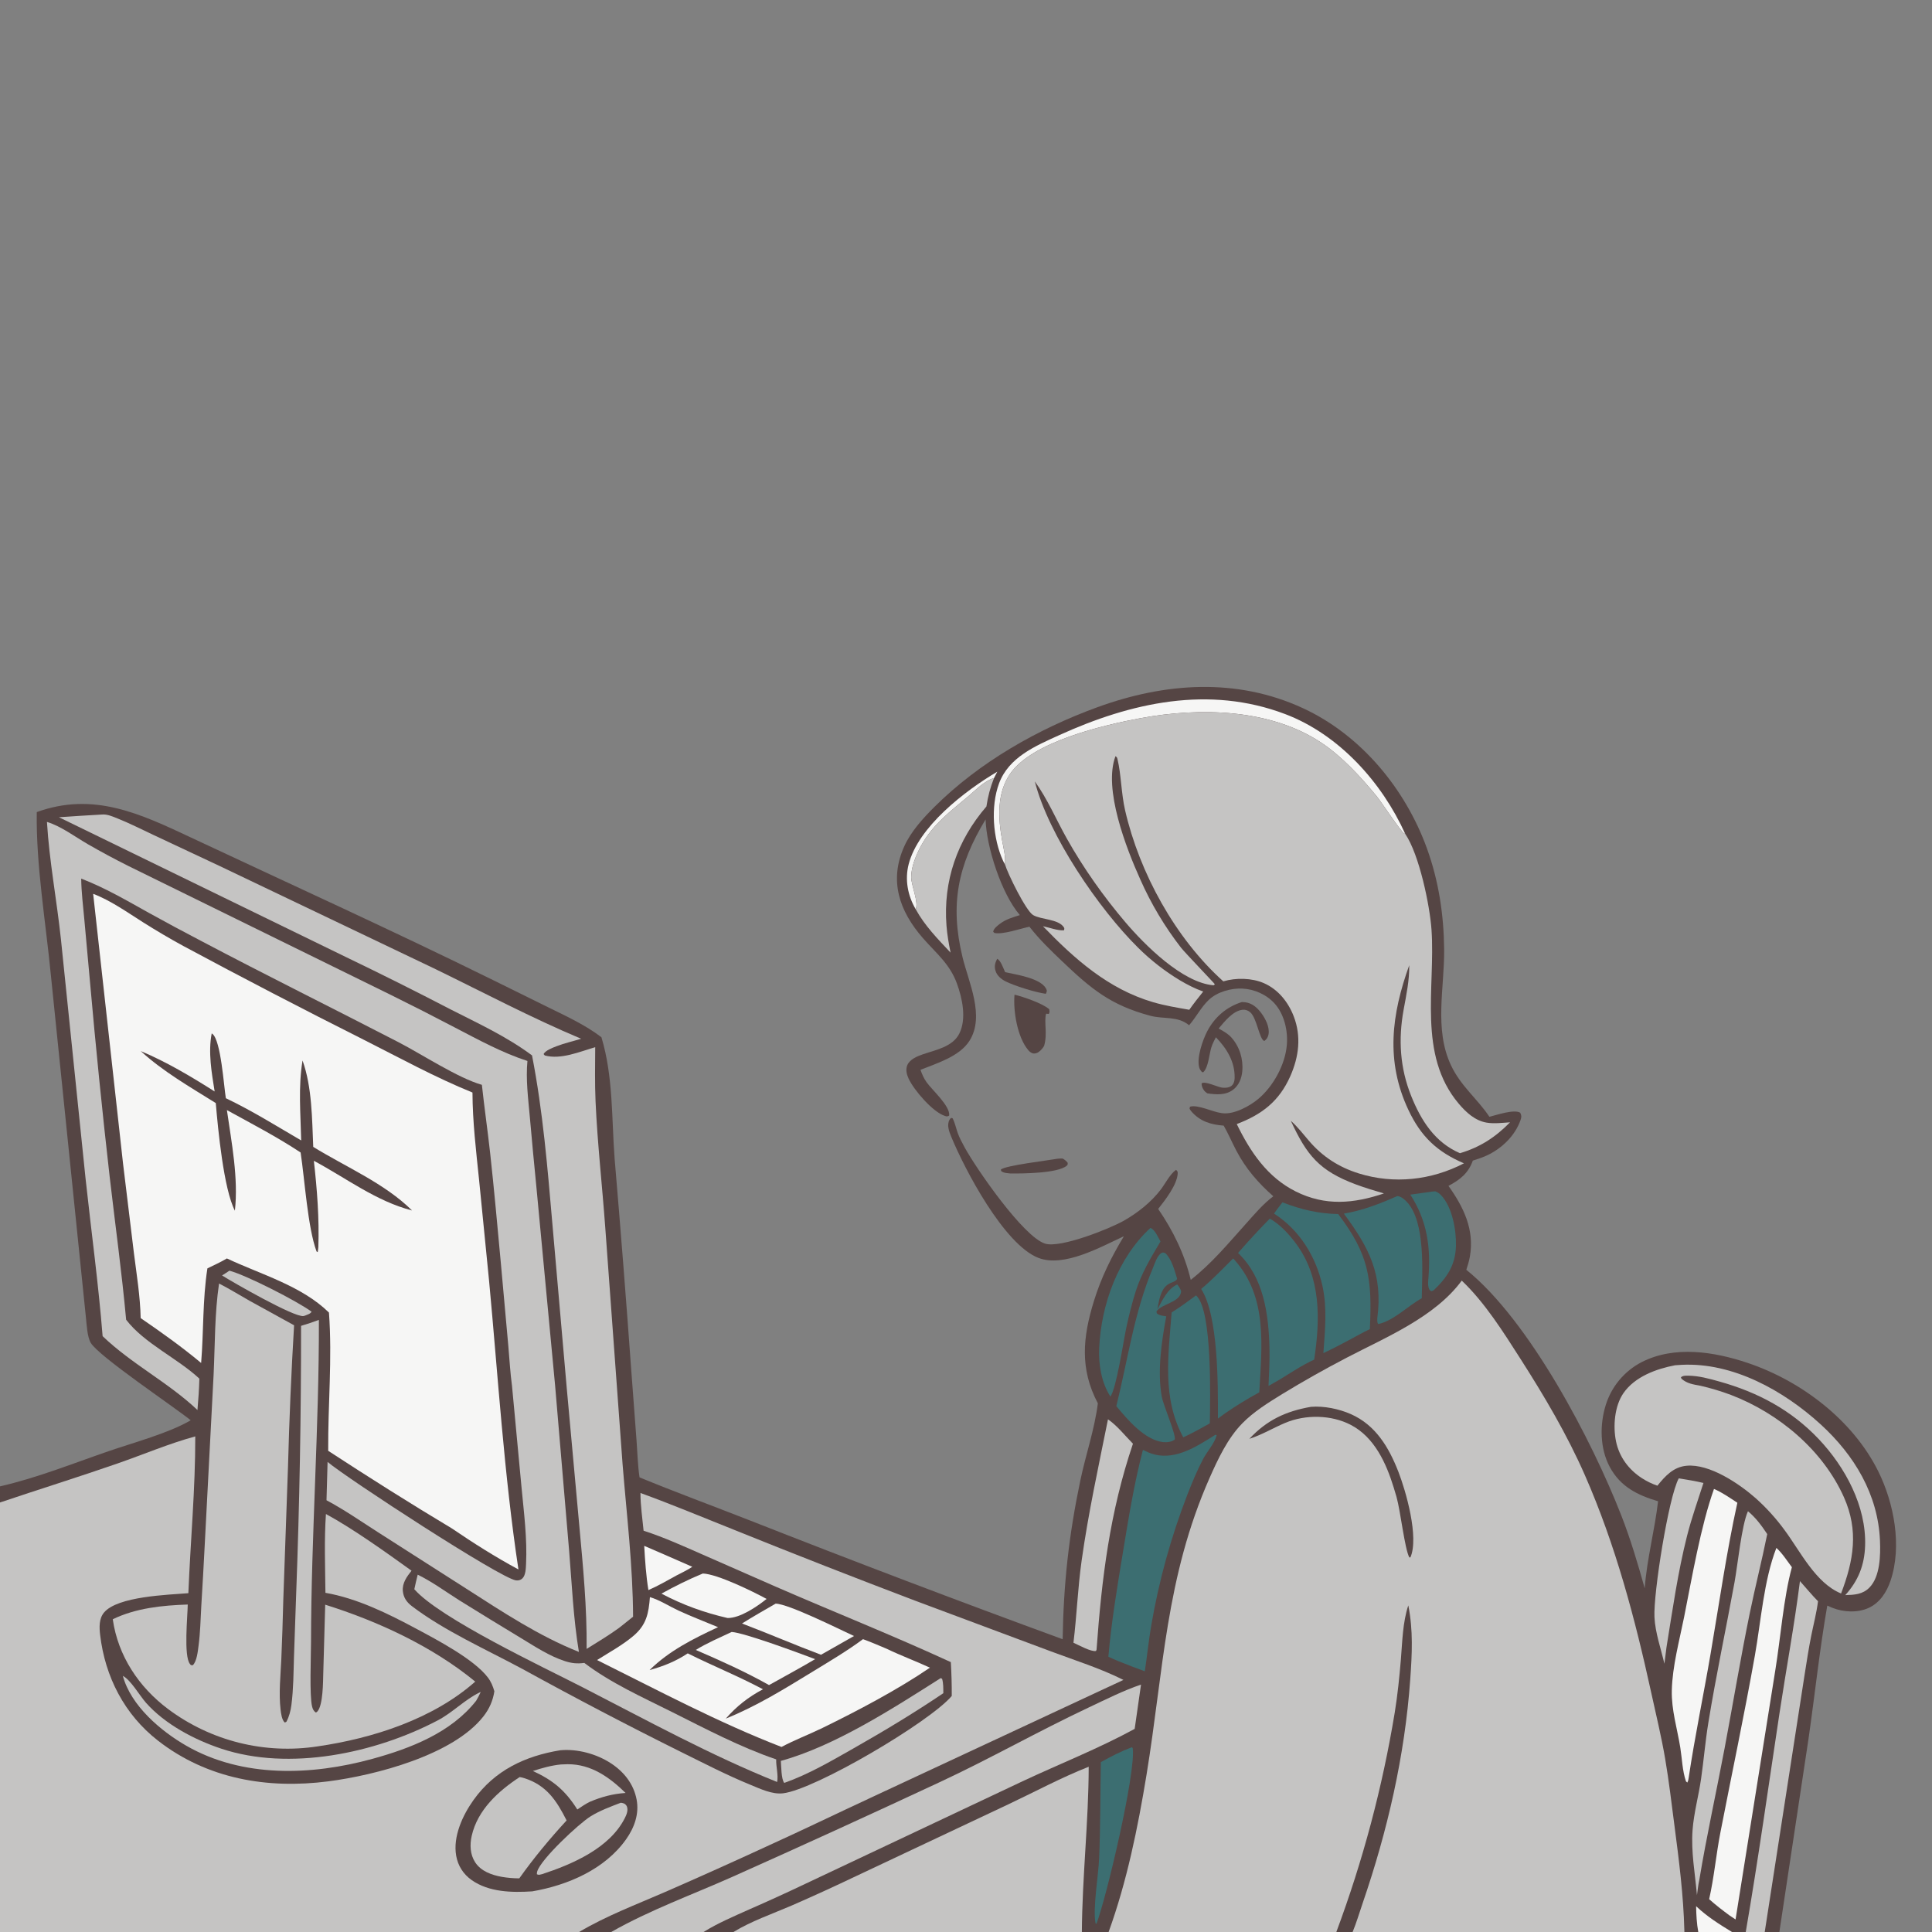 <?xml version="1.0" encoding="utf-8"?>
<svg xmlns="http://www.w3.org/2000/svg" width="1024" height="1024">
  <rect width="100%" height="100%" fill="#808080" stroke="none"/>
  <path fill="#554544" d="M528.528 508.151C530.515 509.217 531.727 513.146 532.742 515.257C538.384 516.555 551.29 518.327 554.403 523.92C555.087 525.15 554.828 525.593 554.311 526.734C548.894 526.012 537.826 522.574 532.939 520.127C530.619 518.965 528.378 517.054 527.621 514.489C526.906 512.07 527.424 510.334 528.528 508.151Z"/>
  <path fill="#554544" d="M560.447 614.162C561.476 613.998 562.26 614.03 563.296 614.068C564.436 614.771 565.094 615.255 565.918 616.349C565.854 617.096 566.012 617.324 565.39 617.856C560.671 621.895 542.022 622.029 535.49 621.972C534.125 621.809 532.456 621.775 531.247 621.074C530.463 620.62 530.731 620.872 530.449 619.915C532.712 617.723 555.789 615.019 560.447 614.162Z"/>
  <path fill="#554544" d="M537.714 527.196C542.246 528.264 552.784 531.889 556.12 534.93C556.275 536.145 556.443 536.246 555.893 537.408L554.442 537.295C553.269 541.976 555.294 547.695 553.415 554.305C553.063 554.912 552.693 555.466 552.226 555.993C551.111 557.248 549.875 558.359 548.098 558.386C546.896 558.405 545.786 557.523 545.04 556.65C539.228 549.845 536.951 535.868 537.714 527.196Z"/>
  <path fill="#554544" d="M658.239 531.098C658.798 531.117 659.348 531.148 659.904 531.214C663.651 531.66 666.313 534.031 668.509 536.959C670.694 539.873 673.056 544.452 672.348 548.221C672.063 549.734 671.365 550.842 670.124 551.744C667.481 551.055 666.172 539.431 662.584 536.465C661.416 535.5 660.01 535.02 658.487 535.205C653.399 535.822 649.03 541.466 645.918 545.11L646.792 545.624C648.959 546.878 650.951 547.993 652.653 549.885C656.981 554.696 659.018 561.338 658.439 567.764C658.1 571.528 656.667 575.219 653.582 577.562C649.566 580.613 644.602 580.169 639.916 579.512C639.346 579.082 638.718 578.651 638.273 578.079C637.429 576.996 636.779 575.574 636.904 574.194C638.776 572.814 645.448 576.288 647.994 576.505C649.717 576.651 651.881 576.478 653.129 575.131C654.068 574.117 654.351 572.687 654.382 571.351C654.582 562.741 650.197 555.718 644.45 549.766C643.547 551.462 642.655 553.226 642.062 555.058C640.877 558.713 640.531 565.826 637.681 568.363L636.99 568.136C636.462 567.467 635.94 566.842 635.679 566.015C634.073 560.913 637.434 551.213 639.875 546.561C643.825 539.032 650.12 533.65 658.239 531.098Z"/>
  <path fill="#554544" d="M487.883 567.033C488.709 569.41 489.629 571.514 491.087 573.586C493.966 577.679 503.763 586.274 503.078 591.298C502.107 591.789 501.944 591.824 500.844 591.476C494.402 589.439 484.414 577.796 481.598 571.733C480.559 569.495 479.89 566.859 480.919 564.491C482.245 561.441 486.109 559.854 489.039 558.838C495.863 556.471 504.949 554.889 508.469 547.797C512.382 539.913 510.048 529.108 507.18 521.266C503.374 510.862 496.303 505.372 489.266 497.336C476.555 482.822 471.071 466.636 479.343 448.434C482.887 440.635 489.296 433.614 495.315 427.629C519.15 403.929 550.094 386.355 581.526 374.884C617.325 361.821 655.417 359.028 690.77 375.439C721.472 389.691 744.901 418.156 756.317 449.708C762.57 466.99 765.25 484.93 765.431 503.241C765.631 523.577 760.018 545.418 769.05 564.61C774.292 575.75 782.96 582.252 789.417 591.916C793.39 590.964 802.232 587.83 805.729 589.733C806.478 591.199 806.485 592.01 805.944 593.579C803.021 602.068 795.736 608.997 787.68 612.585C785.382 613.608 783.028 614.4 780.628 615.144C778.242 621.889 773.796 625.311 767.723 628.544C775.807 639.916 781.566 651.754 779.057 666.065C778.647 668.404 777.923 670.763 777.182 673.016C810.628 699.925 843.838 763.515 859.389 803.396C864.273 815.921 868.109 828.887 871.73 841.826C872.9 826.252 877.021 811.157 878.815 795.704C867.849 792.454 858.841 787.974 853.227 777.544C847.944 767.729 847.827 755.124 851.098 744.625Q851.381 743.721 851.707 742.831Q852.034 741.942 852.404 741.069Q852.775 740.197 853.187 739.344Q853.6 738.491 854.054 737.659Q854.508 736.828 855.003 736.019Q855.498 735.211 856.031 734.428Q856.565 733.645 857.137 732.89Q857.709 732.134 858.317 731.407Q858.926 730.681 859.569 729.985Q860.212 729.289 860.889 728.626Q861.566 727.963 862.274 727.334Q862.983 726.705 863.722 726.111Q864.461 725.518 865.228 724.962Q865.995 724.405 866.789 723.887Q867.582 723.37 868.4 722.891Q869.218 722.413 870.059 721.976C887.508 713.06 908.526 716.397 926.306 722.375C954.72 731.928 982.072 752.71 995.531 779.868C1003.9 796.764 1008.21 819.573 1002.01 837.854C999.975 843.861 996.382 849.49 990.434 852.222C984.566 854.916 977.079 854.533 971.144 852.151Q969.804 851.607 968.493 850.998C964.389 874.566 961.907 898.409 958.478 922.083L943.103 1024L935.341 1024L925.284 1024L917.984 1024L900.129 1024L892.762 1024L716.915 1024L708.287 1024L587.588 1024L573.409 1024L388.742 1024L372.888 1024L323.953 1024L306.941 1024L0 1024L0 796.344L0 787.801C19.535 783.356 38.754 775.627 57.689 769.115C70.682 764.647 89.582 759.56 101.087 752.769C91.823 745.334 52.388 718.924 48.105 711.739C46.229 708.591 45.94 701.971 45.539 698.327L27.001 517.188C24.279 489 19.049 458.477 19.484 430.423C49.622 419.514 74.343 431.291 101.439 444.009C154.779 469.044 208.407 493.372 261.268 519.435L290.669 533.938C300.287 538.684 310.202 543.216 318.764 549.755C325.041 570.425 324.138 592.657 325.757 614.041Q330.534 670.159 334.587 726.334L337.403 763.85C337.875 770.187 338.023 776.774 338.969 783.043C358.13 790.911 377.497 798.048 396.776 805.592Q479.625 838.205 563.231 868.826C563.69 839.331 566.534 813.652 572.6 784.675C575.441 771.102 580.157 757.549 581.887 743.807C572.235 725.54 573.864 708.754 579.813 689.543C583.658 677.124 588.974 666.341 595.682 655.247C583.47 660.842 563.891 671.987 550.339 666.689C532.198 659.597 511.357 619.943 504.193 602.526C503.091 599.847 501.68 596.271 503.281 593.476C503.607 592.906 503.688 592.884 504.113 592.51L504.893 592.691C506.127 595.051 506.676 597.847 507.57 600.359C508.532 603.063 509.904 605.624 511.278 608.137C517.452 619.432 542.409 655.569 553.935 659.155C562.075 661.687 588.414 651.171 595.902 646.863C603.132 642.703 610.167 637.15 615.243 630.479C617.607 627.372 620.182 622.205 623.336 620.033C624.11 620.798 624.277 620.932 624.2 622.117C623.808 628.095 617.443 636.221 613.864 640.76C621.851 652.455 627.769 664.51 631.12 678.341C642.176 669.744 650.979 659.071 660.286 648.706C664.857 643.616 669.391 638.177 674.88 634.047C666.797 626.92 660.272 619.389 655.24 609.791C652.955 605.434 651.033 600.866 648.581 596.603C641.924 596.104 636.198 594.422 631.603 589.251C631.154 588.746 630.829 588.219 630.482 587.643L630.702 586.593C634.676 585.28 642.766 589.357 647.234 589.925C647.522 589.961 647.81 590.007 648.098 590.039C654.145 590.719 662.306 586.302 666.845 582.512C674.835 575.841 681.1 564.441 682.035 554.03C682.713 546.486 680.778 537.79 675.695 532.023C671.456 527.212 664.866 524.254 658.475 523.97C652.398 523.7 645.175 525.718 640.698 529.942C636.562 533.845 633.99 539.149 630.246 543.4C624.202 538.382 616.864 540.279 609.724 538.383C588.702 532.799 578.265 524.086 563.086 509.621C556.859 503.687 550.938 497.995 545.616 491.17C540.684 492.222 531.572 495.44 527.038 494.493L526.401 493.833C526.678 492.077 528.803 490.515 530.15 489.504C533.217 487.203 536.938 486.158 540.542 485.013C530.834 473.784 522.815 448.938 522.381 434.316C507.7 458.529 503.367 479.34 510.172 507.386C513.389 520.645 522.12 538.548 513.855 551.627C508.585 559.966 496.589 563.526 487.883 567.033Z"/>
  <path fill="#F6F6F5" d="M898.978 1010.33C904.686 1015.76 911.285 1019.91 917.984 1024L900.129 1024C899.293 1019.53 899.055 1014.87 898.978 1010.33Z"/>
  <path fill="#F6F6F5" d="M528.603 409.004L526.846 412.386C521.745 413.897 517.542 418.391 513.557 421.76C503.756 430.046 494.405 436.825 488.084 448.467C485.543 453.147 482.89 459.622 482.954 465.007C483.004 469.296 487.047 478.372 485.325 481.882C481.12 474.748 479.52 466.209 481.591 458.129C486.715 438.143 511.357 419.198 528.603 409.004Z"/>
  <path fill="#C5C4C3" d="M121.613 673.489C130.708 675.931 157.474 689.601 165.156 695.236C164.428 696.435 162.898 696.761 161.628 697.325C161.352 697.395 161.082 697.503 160.799 697.537C155.669 698.15 123.495 679.675 117.706 676.029L121.613 673.489Z"/>
  <path fill="#F6F6F5" d="M341.449 819.332Q354.224 824.824 366.942 830.448C364.298 832.192 361.341 833.575 358.531 835.041C353.641 837.732 348.791 840.549 343.671 842.784C342.419 835.083 341.885 827.121 341.449 819.332Z"/>
  <path d="M758.364 631.678C759.086 631.493 759.993 631.508 760.744 631.438C762.022 631.927 762.867 632.499 763.815 633.502C769.752 639.785 771.928 652.069 771.686 660.431C771.392 670.556 766.977 677.147 759.835 683.921L758.707 684.383C756.416 683.582 756.935 679.335 757.097 677.296C758.39 660.999 756.442 647.033 747.491 633.167L758.364 631.678Z" style="fill: rgb(60, 110, 113);"/>
  <path fill="#F6F6F5" d="M372.509 833.995C380.138 834.245 398.966 843.46 406.312 847.466C401.243 851.524 392.31 857.667 385.629 857.579C373.238 854.731 361.848 850.622 350.589 844.658C357.746 840.702 364.941 837.104 372.509 833.995Z"/>
  <path fill="#F6F6F5" d="M411.108 849.959C417.876 850.044 445.157 863.685 452.636 867.121L435.145 877.06C421.105 871.767 407.314 865.825 393.288 860.48C399.126 856.811 405.142 853.416 411.108 849.959Z"/>
  <path fill="#F6F6F5" d="M387.806 864.974C394.594 865.392 424.228 876.43 432.027 879.376C425.038 883.542 417.82 887.403 410.73 891.404L407.595 893.12C395.042 886.069 381.98 880.205 368.778 874.504C374.748 870.798 381.464 867.983 387.806 864.974Z"/>
  <path fill="#C5C4C3" d="M498.614 889.419L499.334 889.811C500.06 892.291 499.948 894.859 499.987 897.423C484.493 907.909 468.268 917.658 452 926.891C440.204 933.586 428.509 940.422 415.68 944.981C414.05 943.117 414.083 935.974 413.862 933.314C442.484 925.449 473.504 905.361 498.614 889.419Z"/>
  <path d="M599.952 926.042L600.377 926.588C602.114 939.317 586.47 1005.75 581.125 1019.7L580.66 1019.43C579.139 1011.35 582.152 994.417 582.55 985.132C583.28 968.119 583.152 951.01 583.472 933.981C588.82 930.97 594.202 928.206 599.952 926.042Z" style="fill: rgb(60, 110, 113);"/>
  <path fill="#C5C4C3" d="M889.77 783.571C894.187 784.236 898.515 784.978 902.866 785.999C899.896 795.344 896.561 804.6 894.156 814.114C889.263 833.472 886.467 853.424 883.271 873.119Q882.671 877.458 882.169 881.809C880.309 873.79 877.294 865.344 876.898 857.112C876.288 844.452 884.36 793.524 889.77 783.571Z"/>
  <path d="M609.757 650.826C612.126 651.681 613.865 655.869 615.085 658.018C610.038 666.459 605.028 674.84 602.009 684.269C600.023 690.47 598.458 696.845 597.074 703.204C595.419 710.81 591.825 735.459 588.553 740.223C583.78 732.956 582.184 723.062 582.583 714.517C583.662 691.41 592.494 666.725 609.757 650.826Z" style="fill: rgb(60, 110, 113);"/>
  <path fill="#C5C4C3" d="M65.112 888.263C69.219 890.314 74.035 898.718 77.334 902.455C87.425 913.887 102.995 922.082 117.302 926.84C153.398 938.846 198.846 929.294 232.073 911.808C239.946 907.665 246.319 900.847 254.19 897.052C254.389 896.956 254.591 896.868 254.792 896.776C254.08 898.395 253.254 899.902 252.379 901.437C238.99 918.416 217.566 926.691 197.283 932.258C165.076 941.098 128.524 942.403 98.739 925.27C85.132 917.443 69.386 904.058 65.112 888.263Z"/>
  <path fill="#F6F6F5" d="M532.667 458.164C532.286 457.511 531.94 456.888 531.625 456.199C526.237 444.38 524.964 427.492 529.514 415.228C534.683 401.299 548.845 395.359 561.455 389.625C599.424 372.361 640.715 363.119 681.206 378.495C709.736 389.329 732.418 414.599 744.818 442.009C744.584 441.882 744.345 441.766 744.117 441.629C742.326 440.555 732.094 424.984 729.646 422.009C721.272 411.833 711.393 401.018 700.409 393.702C673.209 375.584 635.834 374.869 604.647 380.628C584.916 384.272 547.08 393.07 535.39 410.123C528.239 420.555 529.047 433.627 531.162 445.535C531.871 449.522 533.106 454.106 532.667 458.164Z"/>
  <path d="M633.886 686.593C633.992 686.679 634.108 686.755 634.206 686.851C642.599 695.108 641.425 741.316 641.229 754.416C636.587 756.998 631.983 759.609 627.147 761.815C615.792 740.841 619.275 718.354 620.995 695.606C625.483 692.839 629.666 689.745 633.886 686.593Z" style="fill: rgb(60, 110, 113);"/>
  <path fill="#C5C4C3" d="M485.325 481.882C487.047 478.372 483.004 469.296 482.954 465.007C482.89 459.622 485.543 453.147 488.084 448.467C494.405 436.825 503.756 430.046 513.557 421.76C517.542 418.391 521.745 413.897 526.846 412.386C524.86 417.394 523.619 422.135 522.82 427.456C507.346 445.421 499.82 466.917 501.661 490.646C502.034 495.45 502.86 500.183 503.822 504.9C496.988 497.622 490.156 490.708 485.325 481.882Z"/>
  <path fill="#C5C4C3" d="M587.255 752.265C592.224 755.71 596.251 760.901 600.49 765.195C588.236 801.414 583.947 836.389 581.195 874.379L580.892 875.035C578.409 875.652 571.578 871.856 568.956 870.681C570.708 856.238 571.254 841.644 573.276 827.232C576.802 802.104 582.258 777.14 587.255 752.265Z"/>
  <path d="M740.591 633.937C742.64 634.117 744.392 635.66 745.741 637.117C755.641 647.816 753.797 674.148 753.563 688.087C746.155 692.193 738.882 699.864 730.554 701.791C729.785 700.888 730.013 700.019 729.974 698.865C733.073 675.414 725.67 661.336 712.265 643.247C722.308 641.543 731.336 638.019 740.591 633.937Z" style="fill: rgb(60, 110, 113);"/>
  <path d="M591.672 745.284C597.813 720.58 601.084 695.7 611.079 672.033C612.09 669.64 613.28 665.435 615.654 664.095C616.41 663.669 616.799 663.965 617.586 664.145C621.065 667.356 622.517 673.304 623.902 677.737C623.373 678.97 622.471 679.094 621.309 679.678C619.074 680.38 617.354 681.874 616.247 683.934C614.6 686.999 614.054 690.558 613.438 693.946C616.136 689.145 618.691 683.19 623.951 680.798C624.964 682.018 625.489 682.856 626.026 684.346C625.743 690.364 615.708 690.891 612.923 695.117L613.144 696.088C614.521 697.323 616.383 697.39 618.142 697.668C615.654 710.975 613.346 726.814 615.745 740.188C616.596 744.932 623.253 759.944 622.666 762.983C621.075 764.242 618.412 764.585 616.431 764.346C606.607 763.158 597.612 752.435 591.672 745.284Z" style="fill: rgb(60, 110, 113);"/>
  <path d="M653.592 667.015C653.88 667.306 654.167 667.6 654.439 667.908C671.989 687.708 668.777 713.48 667.441 737.971Q658.068 743.06 649.287 749.112L645.534 751.871C645.55 734.386 645.843 697.378 636.642 683.179C642.612 678.211 648.078 672.474 653.592 667.015Z" style="fill: rgb(60, 110, 113);"/>
  <path fill="#C5C4C3" d="M954.011 838.022C957.201 841.546 960.242 845.33 963.588 848.694C962.83 854.758 961.243 860.774 960.034 866.77C958.65 873.635 957.588 880.574 956.5 887.491L935.341 1024L925.284 1024C931.935 985.406 937.321 946.646 943.186 907.928C946.714 884.632 951.059 861.394 954.011 838.022Z"/>
  <path d="M679.717 637.27C689.558 641.079 698.695 643.238 709.275 643.484C725.638 665.001 727.326 677.892 726.055 704.447C722.517 706.128 719.069 708.122 715.604 709.958C710.909 712.436 706.233 714.937 701.416 717.173C702.276 705.237 703.517 693.419 700.929 681.582C697.536 666.068 688.768 651.866 675.279 643.239C676.642 641.177 678.219 639.236 679.717 637.27Z" style="fill: rgb(60, 110, 113);"/>
  <path fill="#C5C4C3" d="M926.453 800.98C930.612 804.414 933.702 808.645 936.669 813.103C933.84 827.167 930.277 841.045 927.401 855.08C922.527 878.875 918.549 902.886 914.049 926.754C909.667 949.992 904.546 973.038 900.668 996.38C900.056 998.984 899.829 1001.84 899.425 1004.49C898.422 992.947 896.227 981.588 897.099 969.931C897.778 960.846 900.287 951.922 901.592 942.907C903.026 933.003 903.834 923.023 905.446 913.139C909.509 888.229 914.805 863.434 919.342 838.597C921.012 829.457 923.106 808.336 926.453 800.98Z"/>
  <path d="M673.017 645.888C678.464 648.965 683.227 654.15 686.909 659.127C700.277 677.194 699.76 699.399 696.543 720.627C690.175 723.539 684.202 727.552 678.238 731.203L672.342 734.579C672.623 727.798 673.014 720.983 672.835 714.195C672.365 696.338 669.775 677 656.186 664.097Q664.33 654.741 673.017 645.888Z" style="fill: rgb(60, 110, 113);"/>
  <path fill="#C5C4C3" d="M221.389 834.612C229.091 838.368 236.298 843.686 243.55 848.262Q259.849 858.397 276.283 868.31C283.599 872.744 291.133 877.727 299.305 880.394C302.944 881.581 305.889 881.897 309.704 881.383C323.692 892.031 340.498 899.551 356.156 907.388C374.071 916.355 392.408 926.056 411.393 932.508C411.267 936.421 412.613 940.732 411.896 944.493C376.516 930.281 342.736 911.724 308.85 894.322C288.065 883.648 233.181 857.818 219.6 842.329C220.109 839.747 220.786 837.174 221.389 834.612Z"/>
  <path fill="#F6F6F5" d="M908.447 789.173C912.812 791.015 916.873 793.907 920.832 796.493C915.041 822.862 911.195 849.95 906.644 876.571C902.887 898.546 898.305 920.331 895.009 942.389C894.921 943.328 894.729 943.942 894.328 944.795L893.595 944.152C891.692 938.623 891.518 932.029 890.584 926.224C888.964 916.157 885.851 906.284 886.094 895.979C886.398 883.098 890.105 869.626 892.625 857.012C896.834 835.942 901.417 808.899 908.447 789.173Z"/>
  <path fill="#F6F6F5" d="M941.52 820.427C944.624 823.191 947.217 827.328 949.737 830.651C945.331 846.772 943.726 868.207 940.973 885.119L919.883 1017.35L916.757 1015.28C912.987 1012.5 909.378 1009.73 905.887 1006.6C908.516 995.025 909.569 982.956 911.841 971.281C917.918 940.044 924.536 908.838 930.114 877.509C933.351 859.332 934.854 837.541 941.52 820.427Z"/>
  <path d="M644.236 760.438L644.856 760.73C643.797 764.905 639.724 769.42 637.66 773.336C634.48 779.369 631.816 785.822 629.344 792.173Q626.097 800.559 623.273 809.096Q620.448 817.634 618.052 826.301Q615.656 834.969 613.694 843.745Q611.733 852.521 610.211 861.384C608.807 869.502 608.01 877.686 606.778 885.826Q599.523 883.193 592.374 880.287C590.718 879.612 589.093 878.833 587.46 878.104C589.059 859.597 592.105 841.412 595.118 823.102C598.128 804.815 601.08 786.413 605.772 768.471C607.708 769.431 609.789 770.388 611.893 770.911C623.671 773.839 634.743 766.322 644.236 760.438Z" style="fill: rgb(60, 110, 113);"/>
  <path fill="#F6F6F5" d="M344.477 846.516C349.54 847.982 354.793 851.393 359.611 853.628C366.475 856.811 373.613 859.503 380.592 862.438C367.558 868.49 354.622 874.947 344.297 885.164C351.773 883.092 358.022 880.604 364.521 876.322C377.691 882.894 391.386 888.423 404.386 895.348C396.619 899.475 390.469 904.296 384.682 910.903C400.905 904.334 415.291 895.453 430.166 886.354C439.389 880.712 448.714 875.229 457.414 868.791C461.622 870.304 465.741 872.129 469.874 873.841C477.368 877.471 485.316 880.388 492.893 883.902C475.906 895.504 454.416 906.828 435.873 915.871C428.717 919.361 421.235 922.166 414.214 925.924C380.739 912.982 348.579 895.823 316.465 879.856C322.938 875.755 329.963 871.964 335.808 866.984C342.699 861.113 343.781 855.063 344.477 846.516Z"/>
  <path fill="#C5C4C3" d="M323.953 1024C344.526 1012.3 366.688 1004.34 388.24 994.734Q443.192 970.187 497.732 944.736C524.606 932.25 550.4 917.522 577.222 904.915C586.208 900.691 595.356 896.049 604.76 892.865L601.402 916.343C582.262 926.778 561.668 934.879 541.934 944.127L426.648 998.553Q411.936 1005.56 397.004 1012.08C388.956 1015.69 380.389 1019.32 372.888 1024L323.953 1024Z"/>
  <path fill="#C5C4C3" d="M887.799 723.623Q889.533 723.478 891.27 723.388C918.522 722.02 945.439 737.093 964.988 754.94C982.795 771.197 995.42 792.084 996.426 816.601C996.739 824.222 996.54 835.592 990.874 841.4C987.244 845.122 982.864 845.292 978.021 845.464C984.943 837.809 988.203 829.575 988.547 819.245C989.243 798.356 977.977 777.538 963.958 762.735C949.364 747.326 931.683 737.942 911.426 732.269C905.974 730.743 900.415 729.173 894.71 729.134C893.385 729.124 891.899 729.07 890.913 730.022L891.249 730.804C894.285 733.357 897.335 733.753 901.115 734.442Q909.424 736.34 917.406 739.328C942.723 749 966.204 768.588 977.35 793.631C985.208 811.285 982.492 827.046 975.804 844.578C962.259 839.021 954.202 822.214 945.84 810.958Q942.455 806.324 938.6 802.072Q934.745 797.821 930.463 794C921.777 786.373 906.126 775.754 893.923 776.877C886.92 777.521 882.595 782.331 878.449 787.45Q876.266 786.699 874.19 785.688Q872.115 784.676 870.178 783.419C863.216 778.881 858.242 772.206 856.531 763.999C854.86 755.981 855.725 745.259 860.438 738.421C866.466 729.676 877.815 725.53 887.799 723.623Z"/>
  <path fill="#C5C4C3" d="M388.742 1024C398.158 1018.25 409.298 1014.4 419.435 1010.05Q436.732 1002.5 453.764 994.363L534.872 956.122C548.804 949.531 562.698 942.057 577.034 936.417C576.972 965.621 573.601 994.763 573.409 1024L388.742 1024Z"/>
  <path fill="#C5C4C3" d="M54.208 431.709C56.843 431.468 59.915 432.85 62.327 433.812C68.844 436.413 75.132 439.638 81.486 442.612L116.136 458.871L230.879 513.682C256.451 526.137 281.779 539.536 308.005 550.561C303.663 551.911 299.232 552.883 294.975 554.524C293.033 555.272 288.98 556.793 288.129 558.693L288.753 559.422C297.283 561.745 307.261 557.415 315.468 555.03C315.418 564.602 315.229 574.181 315.655 583.747C316.651 606.061 319.186 628.373 320.803 650.657L329.98 776.077C332.149 802.931 335.441 829.934 335.544 856.892L328.108 862.817C322.575 866.824 316.723 870.348 310.923 873.95C311.14 852.062 309.049 830.615 307.059 808.851L300.37 735.5L292.828 649.257C290.208 619.068 287.794 589.171 281.983 559.38C268.467 549.339 253.639 542.548 238.735 534.953Q211.392 520.745 183.624 507.388L31.244 433.155Q42.721 432.349 54.208 431.709Z"/>
  <path fill="#C5C4C3" d="M116.101 680.293C121.646 683.123 127.012 686.475 132.442 689.532L155.871 702.425Q153.633 739.953 152.643 777.534L150.143 848.269Q149.762 863.859 149.103 879.44C148.707 888.14 147.696 897.392 148.7 906.044C148.926 907.997 149.362 911.714 150.983 912.988L151.795 912.566C153.277 909.802 154.051 906.768 154.454 903.668C155.551 895.224 155.551 886.569 155.82 878.063L157.007 843.972Q159.643 773.373 159.575 702.724C162.783 701.793 165.893 700.741 169.019 699.564C169.16 756.499 164.946 813.317 164.85 870.249C164.838 877.894 163.971 898.673 165.428 904.546C165.755 905.863 166.281 907.005 167.472 907.677C167.737 907.475 168.05 907.323 168.269 907.071C171.26 903.616 171.204 891.35 171.343 886.779L172.364 850.515C200.275 859.266 229.186 872.615 251.889 891.286C229.536 911.091 197.643 921.36 168.398 925.606Q167.102 925.806 165.801 925.974Q164.501 926.141 163.196 926.276Q161.892 926.412 160.584 926.515Q159.277 926.617 157.968 926.688Q156.658 926.758 155.347 926.796Q154.036 926.834 152.725 926.839Q151.414 926.844 150.103 926.817Q148.791 926.789 147.481 926.73Q146.171 926.67 144.863 926.577Q143.555 926.485 142.25 926.36Q140.944 926.235 139.642 926.078Q138.34 925.921 137.043 925.731Q135.745 925.542 134.453 925.32Q133.16 925.098 131.873 924.844Q130.587 924.591 129.307 924.305Q128.027 924.02 126.755 923.702Q125.482 923.385 124.218 923.036Q122.954 922.687 121.699 922.307Q120.444 921.927 119.198 921.516Q117.953 921.105 116.718 920.663Q115.484 920.221 114.26 919.748Q113.037 919.276 111.826 918.773Q110.615 918.271 109.416 917.738Q108.218 917.205 107.033 916.643Q105.848 916.081 104.678 915.489Q103.507 914.898 102.352 914.277Q101.197 913.657 100.057 913.008Q98.917 912.359 97.794 911.682Q96.671 911.005 95.565 910.301Q94.459 909.596 93.371 908.864Q92.283 908.132 91.213 907.374Q90.144 906.615 89.093 905.83C73.543 894.194 62.518 877.586 59.769 858.24C72.034 852.286 86.044 850.878 99.509 850.43C99.463 856.189 97.256 877.843 100.687 881.952C101.364 882.763 101.013 882.504 102.183 882.617C104.36 880.499 104.852 875.168 105.246 872.207C106.16 865.324 106.294 858.231 106.687 851.294Q107.691 834.917 108.527 818.53L113.219 728.538C113.978 712.524 113.744 696.164 116.101 680.293Z"/>
  <path fill="#C5C4C3" d="M24.885 435.635C32.316 437.872 39.764 443.511 46.525 447.421Q57.149 453.536 68.111 459.024L207.165 527.332Q224.347 535.811 241.309 544.721C253.715 551.169 266.212 558.02 279.551 562.335C278.626 572.042 279.947 582.231 280.811 591.917Q282.452 610.539 284.301 629.141L294.208 734.235L301.659 822.037C303.118 839.886 303.888 857.875 306.835 875.557C285.485 867.06 266.364 854.352 247.114 842.011L200.247 812.055C191.293 806.315 182.448 800.165 173.052 795.174L173.622 774.852C183.646 783.364 265.059 836.474 273.469 837.633C274.758 837.811 275.97 837.495 276.917 836.56C278.651 834.848 278.714 831.152 278.826 828.818C279.462 815.506 277.689 801.731 276.435 788.483L271.362 734.448C270.415 727.53 270.055 720.415 269.426 713.454L265.456 669.409C263.636 649.922 261.914 630.398 259.765 610.945C258.439 598.943 256.694 586.991 255.412 574.984C242.693 571.368 223.71 558.849 211.192 552.378C176.403 534.394 141.315 517.03 106.667 498.751Q92.67 491.454 78.86 483.81C67.169 477.303 55.561 470.478 43.033 465.68C43.133 472.87 44.031 480.121 44.69 487.28L47.682 520.22Q52.254 572.04 58.131 623.728C61.055 648.998 64.536 674.145 66.858 699.488C76.463 712.03 93.967 719.816 105.67 730.701C105.511 736.275 105.159 741.783 104.656 747.337C89.121 732.655 69.83 722.998 54.391 708.2C52.167 680.278 48.368 652.634 45.364 624.798L32.304 497.912C30.103 477.181 26.13 456.437 24.885 435.635Z"/>
  <path fill="#C5C4C3" d="M532.667 458.164C533.106 454.106 531.871 449.522 531.162 445.535C529.047 433.627 528.239 420.555 535.39 410.123C547.08 393.07 584.916 384.272 604.647 380.628C635.834 374.869 673.209 375.584 700.409 393.702C711.393 401.018 721.272 411.833 729.646 422.009C732.094 424.984 742.326 440.555 744.117 441.629C744.345 441.766 744.584 441.882 744.818 442.009C752.207 452.818 757.86 479.916 758.737 492.904C760.812 523.604 751.316 559.055 773.107 584.91C776.988 589.515 781.724 593.942 787.875 595.006C791.872 595.696 796.332 595.108 800.355 594.849C792.585 602.774 784.486 608.051 773.808 611.221C760.542 605.526 753.164 593.88 747.947 580.855C741.998 566.005 741.088 550.926 743.929 535.272C745.382 527.264 747.025 519.773 746.929 511.59C737.57 537.612 734.291 562.344 746.455 588.224C753.108 602.379 761.646 610.478 775.921 616.588C758.662 625.557 738.825 627.754 720.165 621.932C709.643 618.648 701.022 613.096 693.856 604.748C690.726 601.1 687.745 597.213 684.147 594.012C692.604 612.287 699.181 620.507 718.63 627.769C723.506 629.589 728.512 631.071 733.501 632.548C717.381 637.976 702.372 639.314 686.743 631.493C671.71 623.97 662.673 610.491 655.509 595.779C668.84 590.71 677.971 583.717 683.874 570.424C688.442 560.136 689.818 549.301 685.682 538.627C682.753 531.066 677.428 524.382 669.862 521.081C663.479 518.295 655.021 518.156 648.382 520.14C622.955 497.341 603.953 462.661 596.316 429.447C594.277 420.578 594.229 410.351 592.326 402.538C592.082 401.536 592.089 401.41 591.232 400.777C584.679 418.074 596.88 449.485 604.39 466.146Q606.522 470.973 608.946 475.661Q611.369 480.348 614.074 484.879Q616.778 489.41 619.755 493.768Q622.731 498.125 625.968 502.293C628.057 504.953 643.707 521.224 643.904 521.69L643.273 522.233C626.768 520.914 606.809 500.938 596.468 488.786C584.876 475.166 574.218 460.064 565.451 444.471C559.788 434.397 555.247 423.553 548.472 414.15C555.646 442.554 582.415 481.788 603.344 502.429Q608.309 507.344 613.821 511.637Q619.332 515.93 625.313 519.541C629.265 521.889 633.388 524.01 637.732 525.536C635.189 528.708 632.677 531.871 630.344 535.202C623.938 534.075 617.439 533.022 611.191 531.191C587.423 524.228 569.586 508.306 552.789 490.928C556.177 491.583 560.62 493.366 563.968 493.061C564.067 492.418 564.266 492.117 563.885 491.522C560.994 487.008 551.743 487.508 547.557 484.993C543.72 482.689 534.108 463.07 532.667 458.164Z"/>
  <path fill="#F6F6F5" d="M49.378 473.755C58.44 477.125 67.541 483.601 75.679 488.743C82.779 493.229 89.908 497.443 97.284 501.458Q144.647 526.889 192.681 551.031C211.778 560.673 230.573 570.998 250.419 579.065C250.478 594.519 252.332 609.934 253.914 625.287L259.225 678.909C264 729.847 267.14 781.241 274.779 831.838C262.524 825.233 250.905 817.858 239.395 810.032C217.368 796.847 195.457 782.991 173.957 768.961C173.792 744.411 176.162 720.256 174.355 695.683C159.808 681.428 138.223 675.478 120.252 667C116.949 668.977 113.39 670.575 109.93 672.262C107.336 688.879 107.973 705.696 106.608 722.41C96.443 713.912 85.479 706.115 74.555 698.623C74.318 687.074 72.433 675.699 70.988 664.263L65.213 616.696L49.378 473.755Z"/>
  <path fill="#554544" d="M112.202 547.742C112.343 547.827 112.497 547.894 112.626 547.998C117.109 551.61 118.64 575.731 119.706 582.076C133.464 588.638 146.484 596.772 159.634 604.453C159.325 590.278 158.017 576.151 160.355 562.076C165.417 576.303 165.369 592.913 166.026 607.871C183.263 618.508 203.913 627.202 218.398 641.576C199.397 636.71 183.414 624.351 166.349 615.243C168.067 630.442 169.248 645.709 168.732 661.018C168.664 661.908 168.525 662.776 168.396 663.659L167.776 663.302C163.078 650.567 161.506 625.118 159.33 610.846C146.828 602.566 133.395 595.599 120.264 588.375C122.73 605.59 126.418 624.333 124.498 641.689C118.551 630.23 115.531 598.359 114.366 584.65C100.781 576.153 86.434 567.95 74.587 557.095C88.325 562.849 101.203 570.54 113.762 578.495C112.168 568.479 110.27 557.815 112.202 547.742Z"/>
  <path fill="#C5C4C3" d="M0 796.344C20.686 789.378 41.531 782.874 62.157 775.718C75.893 770.953 89.466 765.153 103.497 761.321C103.546 789.18 100.96 816.641 99.837 844.423C89.04 845.302 62.362 846.053 55.141 854.669C52.403 857.937 52.608 862.562 53.077 866.552C55.681 888.715 65.951 908.732 83.707 922.559C109.804 942.879 141.721 948.309 173.965 944.156C199.189 940.907 240.314 930.147 256.256 909.683C259.374 905.681 261.243 901.45 262.026 896.413C261.194 893.648 260.329 891.394 258.547 889.061C251.121 879.337 231.578 869.129 220.611 863.252C205.637 855.227 189.325 847.155 172.486 844.226C172.346 830.379 171.799 816.278 172.75 802.458C187.117 810.251 204.631 822.797 218.113 832.506C215.633 835.625 213.105 839.103 213.515 843.326C213.847 846.734 215.589 849.22 218.246 851.245C235.518 864.403 257.815 874.296 277.041 884.656Q318.489 907.46 360.848 928.523C373.035 934.542 385.212 940.858 397.801 946.003C403.066 948.155 409.281 951.168 415.05 950.487C432.067 948.481 492.675 912.78 504.449 898.897C504.488 892.893 504.306 886.954 503.959 880.96C473.355 866.859 442.087 854.435 411.205 840.992L372.6 824.042C362.259 819.502 351.874 814.782 341.114 811.307C340.487 804.732 339.452 797.906 339.452 791.312C356.364 797.455 372.977 804.427 389.692 811.077Q437.218 830.254 485.136 848.429L557.003 875.263C569.79 880.049 583.24 884.257 595.446 890.39L461.34 952.912C443.419 961.238 425.643 969.861 407.649 978.035Q380.158 990.734 352.404 1002.85C337.235 1009.46 321.165 1015.51 306.941 1024L0 1024L0 796.344Z"/>
  <path fill="#554544" d="M296.955 927.672C305.998 926.832 316.126 929.588 323.713 934.527C330.655 939.047 335.836 945.477 337.414 953.782C338.859 961.385 336.235 968.648 331.891 974.802C320.579 990.829 300.851 999.232 282.116 1002.46C271.398 1003.15 259.23 1002.94 250.058 996.526C245.593 993.404 242.703 988.905 241.775 983.527C240.02 973.365 245.203 962.151 250.959 954.072C262.159 938.353 278.274 930.722 296.955 927.672Z"/>
  <path fill="#C5C4C3" d="M297.317 935.197Q299.104 935.088 300.894 935.071C313.307 935.02 323.062 941.967 331.569 950.304C324.873 950.752 318.882 952.347 312.721 954.951C310.344 956.07 308.18 957.63 305.987 959.069C299.648 949.019 293.207 943.619 282.44 938.658C287.362 937.084 292.157 935.707 297.317 935.197Z"/>
  <path fill="#C5C4C3" d="M329.065 955.478C329.542 955.568 330.363 955.694 330.785 955.908C331.447 956.245 332.08 956.906 332.319 957.609C333.004 959.62 332.093 961.793 331.191 963.589C323.143 979.604 303.289 988.097 287.263 993.358C286.085 993.604 285.717 993.9 284.578 993.417C284.558 992.753 284.513 992.665 284.731 991.925C286.642 985.421 306.778 966.579 313.022 962.704C318.039 959.591 323.581 957.592 329.065 955.478Z"/>
  <path fill="#C5C4C3" d="M275.425 941.885C276.268 942.004 277.034 942.192 277.845 942.449C289.63 946.171 294.956 954.293 300.312 964.868C291.221 974.77 283.029 984.62 275.239 995.563Q270.548 995.568 265.926 994.765C260.584 993.793 254.902 991.797 251.82 987.017C249.137 982.855 248.95 977.74 250.018 973.023C253.136 959.257 264.126 949.301 275.425 941.885Z"/>
  <path fill="#C5C4C3" d="M587.588 1024C597.238 997.404 603.081 968.725 607.654 940.841C616.764 885.299 617.756 836.125 641.16 783.219C645.595 773.194 650.691 762.354 658.396 754.443C664.489 748.187 672.227 743.455 679.614 738.874Q696.378 728.659 713.793 719.598C734.597 708.731 760.449 698.172 774.759 678.754C787.013 690.372 796.864 706.121 805.91 720.261C818.532 739.991 830.622 760.432 840.045 781.914C856.329 819.037 866.578 857.771 875.21 897.259C877.747 908.863 880.583 920.489 882.575 932.2C884.583 943.996 885.966 955.929 887.519 967.794C889.93 986.216 892.27 1004.58 892.742 1023.18L892.762 1024L716.915 1024L708.287 1024L587.588 1024Z"/>
  <path fill="#554544" d="M694.85 745.645C701.681 745.091 709.672 746.73 715.936 749.491C729.073 755.283 736.056 767.007 741.107 779.896C745.152 790.216 752.208 814.849 747.534 825.471L746.949 825.437C744.47 820.668 742.338 801.057 740.177 793.38Q739.455 790.9 738.698 788.43C734.73 775.541 728.483 761.714 715.905 755.196C705.509 749.81 691.969 749.64 681.223 754.142C674.768 756.846 668.903 760.47 662.179 762.609C671.484 752.66 681.531 747.96 694.85 745.645Z"/>
  <path fill="#554544" d="M746.432 850.884C749.073 864.233 748.412 876.66 747.458 890.105C744.578 930.671 735.414 970.33 722.234 1008.73C720.501 1013.78 718.955 1019.08 716.915 1024L708.287 1024Q713.556 1009.87 718.135 995.51Q722.713 981.146 726.59 966.577Q730.467 952.007 733.634 937.267Q736.8 922.527 739.249 907.651C740.754 898.334 741.706 888.999 742.491 879.597C743.283 870.113 743.415 859.99 746.432 850.884Z"/>
</svg>